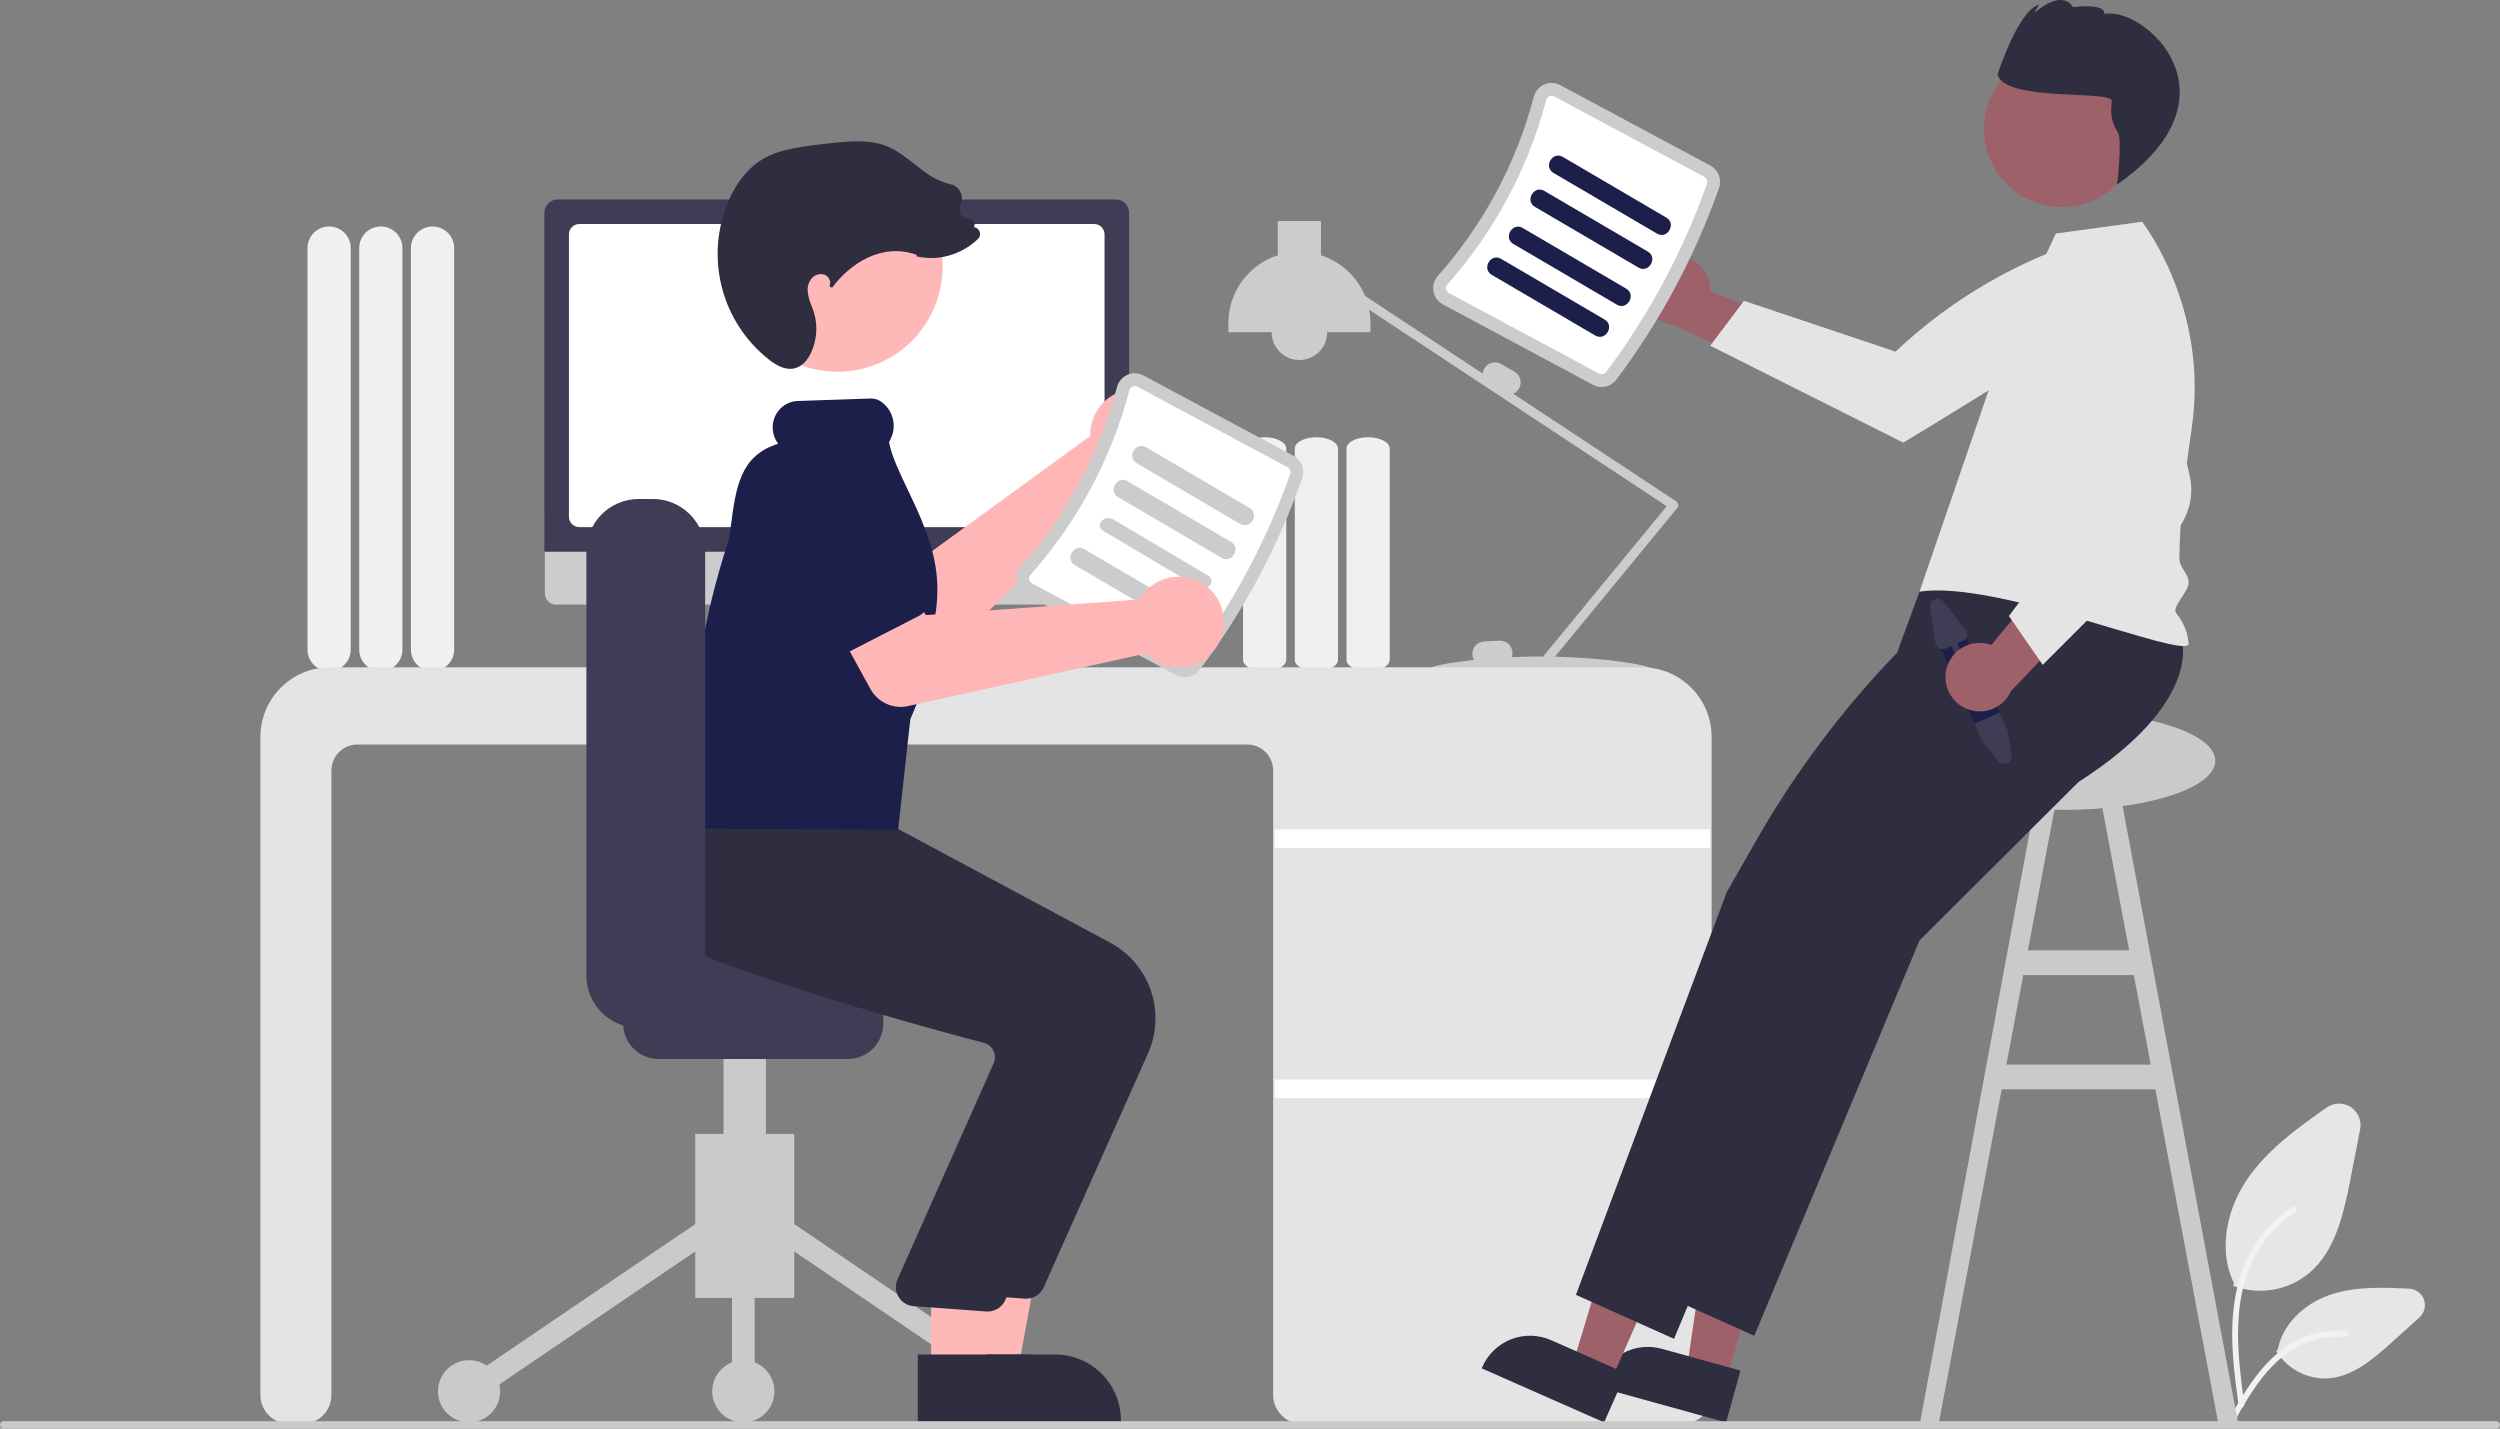 <svg width="280" height="160" viewBox="0 0 280 160" fill="none" xmlns="http://www.w3.org/2000/svg">
<rect x="0" y="0" width="280" height="160" fill="#808080" stroke="none"/>
<g clip-path="url(#clip0_7_681)">
<path d="M46.024 72.75V27.784C46.024 27.142 46.279 26.526 46.733 26.072C47.187 25.618 47.803 25.363 48.445 25.363C49.087 25.363 49.703 25.618 50.157 26.072C50.611 26.526 50.865 27.142 50.865 27.784V72.75C50.865 73.392 50.611 74.008 50.157 74.462C49.703 74.916 49.087 75.171 48.445 75.171C47.803 75.171 47.187 74.916 46.733 74.462C46.279 74.008 46.024 73.392 46.024 72.75Z" fill="#F0F0F0"/>
<path d="M40.232 72.75V27.784C40.232 27.142 40.487 26.526 40.941 26.072C41.395 25.618 42.01 25.363 42.652 25.363C43.294 25.363 43.91 25.618 44.364 26.072C44.818 26.526 45.073 27.142 45.073 27.784V72.75C45.073 73.392 44.818 74.008 44.364 74.462C43.91 74.916 43.294 75.171 42.652 75.171C42.01 75.171 41.395 74.916 40.941 74.462C40.487 74.008 40.232 73.392 40.232 72.75Z" fill="#F0F0F0"/>
<path d="M34.439 72.75V27.784C34.439 27.142 34.694 26.526 35.148 26.072C35.602 25.618 36.218 25.363 36.86 25.363C37.502 25.363 38.118 25.618 38.572 26.072C39.026 26.526 39.281 27.142 39.281 27.784V72.75C39.281 73.392 39.026 74.008 38.572 74.462C38.118 74.916 37.502 75.171 36.86 75.171C36.218 75.171 35.602 74.916 35.148 74.462C34.694 74.008 34.439 73.392 34.439 72.75Z" fill="#F0F0F0"/>
<path d="M253.136 144.569C252.161 144.569 251.193 144.401 250.276 144.072L250.134 144.021L250.199 143.708C248.556 140.387 249.13 135.838 251.67 132.097C253.979 128.697 257.49 126.225 260.587 124.044C260.98 123.767 261.447 123.614 261.928 123.605C262.408 123.596 262.881 123.731 263.284 123.992C263.687 124.253 264.003 124.63 264.191 125.072C264.379 125.514 264.43 126.003 264.339 126.475L263.231 132.159C262.432 136.26 261.481 140.141 258.66 142.561C257.111 143.858 255.156 144.568 253.136 144.569Z" fill="#E6E6E6"/>
<path d="M260.39 154.391C259.317 154.385 258.263 154.11 257.323 153.593C256.383 153.076 255.587 152.331 255.008 151.428L254.927 151.303L255.119 151.134C255.614 148.43 257.945 146.021 261.075 144.984C263.919 144.043 267.059 144.197 269.828 144.332C270.194 144.35 270.546 144.476 270.84 144.694C271.134 144.913 271.357 145.213 271.48 145.558C271.603 145.903 271.621 146.277 271.532 146.633C271.442 146.988 271.249 147.308 270.977 147.554L267.862 150.366C265.598 152.41 263.341 154.254 260.617 154.387C260.541 154.39 260.466 154.391 260.39 154.391Z" fill="#E6E6E6"/>
<path d="M250.722 157.397C250.262 153.971 249.789 150.501 250.112 147.038C250.399 143.963 251.316 140.959 253.184 138.496C254.171 137.196 255.378 136.077 256.75 135.192C257.106 134.962 257.435 135.54 257.08 135.769C254.701 137.313 252.872 139.57 251.854 142.217C250.716 145.176 250.533 148.401 250.729 151.544C250.848 153.445 251.099 155.334 251.352 157.22C251.373 157.304 251.361 157.393 251.318 157.47C251.276 157.546 251.207 157.603 251.124 157.631C251.083 157.642 251.039 157.645 250.996 157.639C250.953 157.633 250.912 157.619 250.875 157.597C250.838 157.576 250.805 157.547 250.779 157.513C250.753 157.478 250.733 157.439 250.722 157.397Z" fill="#F2F2F2"/>
<path d="M249.422 159.367C251.637 155.361 254.205 150.909 258.794 149.486C260.068 149.092 261.407 148.951 262.735 149.07C263.154 149.107 263.049 149.766 262.632 149.73C260.4 149.542 258.174 150.144 256.341 151.431C254.568 152.666 253.187 154.382 252.018 156.202C251.302 157.316 250.661 158.478 250.019 159.639C249.814 160.01 249.215 159.742 249.422 159.367Z" fill="#F2F2F2"/>
<path d="M248.426 159.308L250.662 159.359L237.182 87.332L234.946 87.754L238.466 106.439H227.125L230.645 87.754L228.41 87.332L215.042 159.359L217.166 159.308L224.193 122.003H241.398L248.426 159.308ZM224.715 119.236L226.604 109.206H238.987L240.877 119.236H224.715Z" fill="#CACACA"/>
<path d="M150.807 73.897V50.243C150.807 49.541 151.893 48.97 153.228 48.97C154.562 48.97 155.648 49.541 155.648 50.243V73.897C155.648 74.599 154.562 75.171 153.228 75.171C151.893 75.171 150.807 74.599 150.807 73.897Z" fill="#F0F0F0"/>
<path d="M145.014 73.897V50.243C145.014 49.541 146.1 48.97 147.435 48.97C148.77 48.97 149.856 49.541 149.856 50.243V73.897C149.856 74.599 148.77 75.171 147.435 75.171C146.1 75.171 145.014 74.599 145.014 73.897Z" fill="#F0F0F0"/>
<path d="M139.222 73.897V50.243C139.222 49.541 140.308 48.97 141.643 48.97C142.977 48.97 144.063 49.541 144.063 50.243V73.897C144.063 74.599 142.977 75.171 141.643 75.171C140.308 75.171 139.222 74.599 139.222 73.897Z" fill="#F0F0F0"/>
<path d="M187.953 56.502C187.942 56.43 187.916 56.361 187.877 56.3C187.838 56.239 187.786 56.187 187.726 56.147L169.476 44.096C169.751 43.981 169.981 43.78 170.131 43.522C170.313 43.204 170.362 42.827 170.267 42.473C170.173 42.119 169.941 41.816 169.625 41.632L168.127 40.768C167.809 40.585 167.432 40.536 167.078 40.631C166.724 40.726 166.422 40.957 166.238 41.274C166.138 41.448 166.078 41.642 166.062 41.842L152.889 33.144C152.446 32.072 151.776 31.11 150.923 30.324C150.071 29.538 149.058 28.947 147.954 28.593V24.758H143.112V28.593C141.506 29.107 140.105 30.118 139.11 31.48C138.116 32.842 137.58 34.485 137.579 36.172V37.21H142.421C142.421 38.035 142.749 38.827 143.332 39.411C143.916 39.995 144.708 40.323 145.533 40.323C146.359 40.323 147.15 39.995 147.734 39.411C148.318 38.827 148.646 38.035 148.646 37.21H153.487V36.172C153.486 35.675 153.44 35.178 153.347 34.69L186.673 56.695L172.83 73.529C172.722 73.529 172.615 73.528 172.507 73.528C171.402 73.528 170.332 73.554 169.313 73.599C169.374 73.428 169.401 73.247 169.392 73.065C169.371 72.699 169.207 72.356 168.935 72.111C168.663 71.865 168.304 71.737 167.938 71.755L166.211 71.846C165.845 71.866 165.502 72.03 165.257 72.302C165.012 72.575 164.884 72.933 164.902 73.299C164.915 73.516 164.979 73.726 165.089 73.912C162.036 74.237 160.057 74.684 160.057 74.912C160.057 75.284 165.37 74.93 172.02 74.912C172.051 74.999 172.104 75.076 172.174 75.135C172.243 75.194 172.328 75.234 172.418 75.25C172.509 75.266 172.601 75.257 172.687 75.225C172.773 75.193 172.849 75.139 172.907 75.068L173.036 74.912C179.666 74.931 184.956 75.284 184.956 74.912C184.956 74.561 180.253 73.688 174.158 73.548L187.84 56.909C187.887 56.853 187.92 56.788 187.94 56.718C187.959 56.647 187.963 56.574 187.953 56.502Z" fill="#CCCCCC"/>
<path d="M188.452 159.481H145.841C144.98 159.48 144.155 159.138 143.546 158.529C142.937 157.919 142.595 157.094 142.594 156.232V86.288C142.593 85.519 142.287 84.781 141.743 84.237C141.199 83.693 140.461 83.387 139.692 83.386H40.022C39.252 83.387 38.514 83.693 37.97 84.237C37.426 84.781 37.12 85.519 37.119 86.288V156.232C37.118 157.094 36.776 157.919 36.167 158.529C35.558 159.138 34.733 159.48 33.871 159.481H32.413C31.552 159.48 30.727 159.138 30.118 158.529C29.509 157.919 29.166 157.094 29.166 156.232V82.521C29.168 80.458 29.988 78.48 31.447 77.021C32.906 75.562 34.883 74.741 36.946 74.739H183.919C185.982 74.741 187.96 75.562 189.418 77.021C190.877 78.48 191.697 80.458 191.7 82.521V156.232C191.699 157.094 191.356 157.919 190.747 158.529C190.138 159.138 189.313 159.48 188.452 159.481Z" fill="#E4E4E4"/>
<path d="M191.527 92.898H142.767V94.973H191.527V92.898Z" fill="white"/>
<path d="M191.527 120.915H142.767V122.99H191.527V120.915Z" fill="white"/>
<path d="M102.404 74.397L101.003 73.807L100.041 66.78H87.239L86.197 73.778L84.943 74.405C84.883 74.435 84.835 74.485 84.807 74.545C84.778 74.606 84.771 74.675 84.787 74.74C84.802 74.805 84.839 74.863 84.891 74.905C84.944 74.947 85.009 74.969 85.076 74.969H102.288C102.357 74.969 102.424 74.945 102.477 74.902C102.53 74.858 102.567 74.798 102.58 74.731C102.594 74.663 102.584 74.593 102.552 74.532C102.519 74.472 102.467 74.424 102.404 74.397Z" fill="#E6E6E6"/>
<path d="M125.154 67.715H62.266C61.936 67.714 61.62 67.583 61.387 67.349C61.154 67.115 61.023 66.799 61.023 66.469V57.599H126.398V66.469C126.398 66.799 126.267 67.115 126.034 67.349C125.801 67.583 125.484 67.714 125.154 67.715Z" fill="#CCCCCC"/>
<path d="M126.463 61.791H60.966V23.839C60.966 23.441 61.124 23.059 61.406 22.777C61.688 22.495 62.069 22.337 62.468 22.337H124.961C125.36 22.337 125.741 22.495 126.023 22.777C126.304 23.059 126.463 23.441 126.463 23.839V61.791Z" fill="#3F3D56"/>
<path d="M122.551 59.036H64.878C64.571 59.036 64.276 58.914 64.059 58.697C63.842 58.48 63.72 58.185 63.72 57.878V26.249C63.72 25.942 63.842 25.648 64.059 25.431C64.276 25.214 64.571 25.091 64.878 25.091H122.551C122.858 25.091 123.153 25.214 123.37 25.431C123.587 25.648 123.709 25.942 123.709 26.249V57.878C123.709 58.185 123.587 58.48 123.37 58.697C123.153 58.914 122.858 59.036 122.551 59.036Z" fill="white"/>
<path d="M187.205 28.722C187.756 28.643 188.319 28.685 188.852 28.846C189.386 29.008 189.877 29.284 190.293 29.656C190.708 30.028 191.036 30.487 191.255 31C191.474 31.512 191.578 32.067 191.559 32.624L204.204 37.492L198.475 41.586L187.345 36.336C186.412 36.242 185.545 35.81 184.908 35.12C184.272 34.429 183.911 33.53 183.894 32.592C183.877 31.653 184.204 30.741 184.814 30.028C185.424 29.314 186.275 28.85 187.205 28.722Z" fill="#9E616A"/>
<path d="M235.217 26.332L237.356 30.222C236.84 32.69 235.503 34.91 233.565 36.521C230.29 39.284 213.165 49.574 213.165 49.574L191.545 38.718L195.327 33.691L212.301 39.381C218.597 33.434 226.196 29.04 234.49 26.55L235.217 26.332Z" fill="#E4E4E4"/>
<path d="M231.239 90.704C240.558 90.704 248.112 88.242 248.112 85.205C248.112 82.168 240.558 79.706 231.239 79.706C221.921 79.706 214.367 82.168 214.367 85.205C214.367 88.242 221.921 90.704 231.239 90.704Z" fill="#CACACA"/>
<path d="M193.387 154.648L188.907 153.41L191.552 135.535L198.164 137.363L193.387 154.648Z" fill="#9E616A"/>
<path d="M193.329 159.308L178.883 155.314L178.933 155.131C179.345 153.639 180.333 152.373 181.679 151.61C183.025 150.846 184.619 150.649 186.11 151.061L186.111 151.062L194.934 153.501L193.329 159.308Z" fill="#2F2E41"/>
<path d="M180.397 154.706L176.144 152.828L181.363 135.53L187.639 138.301L180.397 154.706Z" fill="#9E616A"/>
<path d="M179.661 159.308L165.95 153.253L166.027 153.079C166.652 151.663 167.813 150.554 169.256 149.995C170.699 149.436 172.304 149.473 173.72 150.098L173.72 150.098L182.094 153.797L179.661 159.308Z" fill="#2F2E41"/>
<path d="M244.371 71.76C244.371 71.76 246.624 78.745 232.796 87.578L214.986 105.328L196.48 149.604L185.494 144.678L187.648 138.925L189.094 135.064L189.834 133.09L190.627 130.973L202.389 99.57L212.269 82.268L212.555 72.879L214.986 66.261L232.617 60.004L244.371 71.76Z" fill="#2F2E41"/>
<path d="M235.379 72.106C235.379 72.106 237.633 79.091 223.804 87.924L205.994 105.674L187.489 149.95L176.502 145.024L178.657 139.271L180.103 135.41L180.843 133.435L181.636 131.318L193.398 99.916L196.706 94.123C201.07 86.48 206.373 79.414 212.491 73.088L215.734 69.735L216.08 64.547L223.625 60.35L235.379 72.106Z" fill="#2F2E41"/>
<path d="M224.725 37.913L230.258 26.153L239.914 24.836C239.914 24.836 247.454 34.443 245.474 47.944C244.732 53.007 244.127 58.047 244.091 62.471C244.081 63.648 245.111 64.174 245.128 65.238C245.146 66.284 243.177 67.987 243.745 68.697C244.558 69.676 245.042 70.886 245.128 72.156C244.443 73.787 223.703 64.95 214.986 66.261L224.725 37.913Z" fill="#E4E4E4"/>
<path d="M238.44 18.915C240.904 14.768 239.541 9.408 235.395 6.943C231.249 4.478 225.89 5.841 223.425 9.988C220.961 14.135 222.324 19.495 226.47 21.96C230.616 24.425 235.975 23.062 238.44 18.915Z" fill="#9E616A"/>
<path d="M236.516 11.315C236.499 11.545 236.476 11.849 236.45 12.194C236.422 13.136 236.688 14.065 237.21 14.85C237.699 15.677 237.116 20.668 237.116 20.668C251.421 10.694 240.118 0.673 235.696 1.564C235.788 0.296 232.182 0.798 232.182 0.798C230.808 -1.342 227.796 1.499 227.796 1.499L228.378 0.521C226.039 1.116 223.729 8.344 223.729 8.344C224.521 11.462 236.608 10.047 236.516 11.315Z" fill="#2F2E41"/>
<path d="M181.019 42.539C185.935 35.999 189.821 28.745 192.543 21.028C192.701 20.567 192.689 20.064 192.511 19.61C192.333 19.156 192 18.78 191.57 18.549L174.748 9.533C174.476 9.386 174.174 9.303 173.865 9.291C173.556 9.278 173.248 9.336 172.965 9.461C172.676 9.586 172.42 9.775 172.216 10.015C172.012 10.254 171.865 10.537 171.787 10.841C169.829 18.277 166.148 25.147 161.043 30.896C160.833 31.131 160.679 31.409 160.593 31.712C160.507 32.014 160.491 32.333 160.546 32.642C160.599 32.947 160.721 33.236 160.903 33.486C161.085 33.736 161.321 33.942 161.594 34.087L178.416 43.103C178.847 43.332 179.344 43.402 179.821 43.298C180.298 43.195 180.722 42.926 181.019 42.539Z" fill="#CCCCCC"/>
<path d="M179.871 41.677C179.781 41.79 179.654 41.867 179.512 41.897C179.37 41.926 179.223 41.905 179.095 41.837L162.272 32.821C162.191 32.779 162.12 32.718 162.066 32.643C162.012 32.569 161.975 32.483 161.96 32.392C161.942 32.296 161.947 32.197 161.974 32.103C162.001 32.01 162.05 31.924 162.116 31.852C167.371 25.933 171.16 18.86 173.176 11.206C173.199 11.111 173.244 11.023 173.307 10.949C173.37 10.874 173.449 10.816 173.539 10.777C173.623 10.739 173.715 10.722 173.807 10.726C173.899 10.729 173.989 10.755 174.07 10.799L190.892 19.815C191.02 19.884 191.119 19.995 191.173 20.129C191.227 20.264 191.233 20.413 191.189 20.551C188.516 28.129 184.699 35.253 179.871 41.677Z" fill="white"/>
<path d="M173.986 19.365L185.589 26.167C186.743 26.844 187.789 25.051 186.636 24.375L175.033 17.573C173.879 16.896 172.833 18.689 173.986 19.365Z" fill="#1C1F4A"/>
<path d="M171.911 23.169L183.514 29.972C184.668 30.649 185.714 28.856 184.561 28.18L172.958 21.378C171.804 20.701 170.758 22.494 171.911 23.169Z" fill="#1C1F4A"/>
<path d="M169.49 27.32L181.093 34.123C182.248 34.799 183.293 33.006 182.14 32.331L170.538 25.528C169.383 24.851 168.338 26.645 169.49 27.32Z" fill="#1C1F4A"/>
<path d="M167.07 30.779L178.673 37.581C179.827 38.258 180.872 36.465 179.72 35.789L168.117 28.987C166.962 28.31 165.917 30.103 167.07 30.779Z" fill="#1C1F4A"/>
<path d="M219.964 70.791L224.32 80.588C224.425 80.823 224.47 81.08 224.451 81.336C224.431 81.592 224.349 81.84 224.21 82.056C224.046 82.314 223.81 82.519 223.53 82.643C223.251 82.767 222.941 82.806 222.64 82.754C222.537 82.739 222.436 82.712 222.339 82.674C221.954 82.526 221.644 82.23 221.476 81.853L217.12 72.056C217.037 71.869 216.992 71.668 216.986 71.463C216.981 71.259 217.016 71.056 217.089 70.865C217.238 70.48 217.533 70.169 217.91 70.001C218.287 69.833 218.715 69.822 219.1 69.971C219.486 70.119 219.796 70.414 219.964 70.791Z" fill="#1C1F4A"/>
<path d="M223.969 79.798L224.842 81.775L225.288 84.579C225.317 84.763 225.285 84.953 225.196 85.117C225.107 85.281 224.966 85.411 224.795 85.487C224.624 85.563 224.433 85.581 224.252 85.537C224.07 85.493 223.908 85.39 223.791 85.245L221.985 82.997L221.125 81.063L223.969 79.798Z" fill="#3F3D56"/>
<path d="M216.152 68.065L216.776 71.987C216.797 72.116 216.846 72.238 216.922 72.344C216.997 72.45 217.095 72.538 217.209 72.6C217.324 72.662 217.451 72.697 217.581 72.702C217.71 72.707 217.84 72.682 217.959 72.629L218.577 72.354L219.772 75.04C219.809 75.124 219.878 75.189 219.964 75.222C220.049 75.255 220.144 75.253 220.228 75.215C220.312 75.178 220.377 75.109 220.41 75.024C220.443 74.938 220.441 74.843 220.404 74.759L219.209 72.073L219.828 71.798C220.033 71.706 220.194 71.537 220.275 71.328C220.356 71.118 220.35 70.885 220.26 70.68C220.23 70.612 220.19 70.548 220.144 70.49L217.65 67.399C217.532 67.254 217.37 67.151 217.189 67.107C217.007 67.063 216.816 67.081 216.645 67.157C216.474 67.233 216.333 67.363 216.244 67.527C216.155 67.691 216.123 67.88 216.152 68.065Z" fill="#3F3D56"/>
<path d="M217.959 75.145C218.057 74.596 218.275 74.075 218.596 73.62C218.917 73.164 219.334 72.784 219.818 72.507C220.301 72.23 220.84 72.062 221.395 72.016C221.951 71.97 222.51 72.046 223.032 72.239L231.632 61.766L233.714 68.493L225.229 77.407C224.846 78.264 224.163 78.951 223.308 79.338C222.453 79.725 221.485 79.784 220.589 79.505C219.693 79.227 218.931 78.629 218.446 77.825C217.961 77.021 217.788 76.068 217.959 75.145Z" fill="#9E616A"/>
<path d="M228.785 74.464L224.998 68.993L235.752 54.65L230.212 42.776L230.615 28.651L235.193 27.805L235.25 27.834C237.476 29.116 239.197 31.12 240.126 33.514C241.268 36.37 243.818 47.091 245.236 53.227C245.514 54.416 245.484 55.656 245.147 56.83C244.811 58.004 244.179 59.072 243.313 59.933L228.785 74.464Z" fill="#E4E4E4"/>
<path d="M122.148 48.025C122.116 48.291 122.106 48.559 122.116 48.826L102.725 62.936L97.398 60.578L92.789 68.154L101.814 73.245C102.543 73.657 103.386 73.82 104.216 73.712C105.046 73.603 105.819 73.228 106.418 72.643L125.934 53.577C126.933 53.831 127.985 53.774 128.952 53.415C129.918 53.056 130.752 52.411 131.343 51.567C131.934 50.722 132.253 49.717 132.259 48.687C132.266 47.656 131.958 46.647 131.377 45.796C130.796 44.944 129.97 44.289 129.008 43.919C128.046 43.548 126.994 43.48 125.992 43.722C124.99 43.964 124.086 44.505 123.399 45.274C122.712 46.042 122.276 47.002 122.148 48.025Z" fill="#FFB6B6"/>
<path d="M102.098 63.452L96.443 72.877C96.282 73.145 96.066 73.375 95.808 73.552C95.55 73.729 95.257 73.848 94.949 73.901C94.641 73.955 94.325 73.941 94.022 73.861C93.72 73.781 93.438 73.637 93.197 73.439L84.73 66.484C83.363 65.653 82.382 64.313 82.001 62.759C81.62 61.206 81.87 59.564 82.698 58.194C83.525 56.825 84.861 55.84 86.413 55.454C87.966 55.068 89.608 55.314 90.979 56.137L101.067 60.322C101.355 60.442 101.615 60.623 101.828 60.852C102.04 61.081 102.201 61.354 102.299 61.651C102.397 61.948 102.429 62.263 102.395 62.573C102.36 62.884 102.259 63.184 102.098 63.452Z" fill="#1C1F4A"/>
<path d="M77.869 145.371H88.953V126.999H77.869V145.371Z" fill="#CACACA"/>
<path d="M88.398 136.72L86.975 138.817L113.578 156.872L115 154.775L88.398 136.72Z" fill="#CACACA"/>
<path d="M78.425 136.72L51.822 154.775L53.245 156.872L79.847 138.817L78.425 136.72Z" fill="#CACACA"/>
<path d="M114.289 159.308C116.213 159.308 117.773 157.748 117.773 155.824C117.773 153.9 116.213 152.34 114.289 152.34C112.365 152.34 110.805 153.9 110.805 155.824C110.805 157.748 112.365 159.308 114.289 159.308Z" fill="#CACACA"/>
<path d="M83.253 159.308C85.177 159.308 86.737 157.748 86.737 155.824C86.737 153.9 85.177 152.34 83.253 152.34C81.329 152.34 79.769 153.9 79.769 155.824C79.769 157.748 81.329 159.308 83.253 159.308Z" fill="#CACACA"/>
<path d="M52.534 159.308C54.458 159.308 56.017 157.748 56.017 155.824C56.017 153.9 54.458 152.34 52.534 152.34C50.61 152.34 49.05 153.9 49.05 155.824C49.05 157.748 50.61 159.308 52.534 159.308Z" fill="#CACACA"/>
<path d="M84.52 137.769H81.986V155.824H84.52V137.769Z" fill="#CACACA"/>
<path d="M81.036 135.235H85.787V110.844H81.036V135.235Z" fill="#CACACA"/>
<path d="M69.793 114.645V108.944C69.795 107.894 70.212 106.887 70.954 106.145C71.696 105.403 72.703 104.985 73.752 104.984H94.971C96.02 104.985 97.026 105.403 97.769 106.145C98.511 106.887 98.928 107.894 98.929 108.944V114.645C98.928 115.695 98.511 116.701 97.769 117.444C97.026 118.186 96.02 118.604 94.971 118.605H73.752C72.703 118.604 71.696 118.186 70.954 117.444C70.212 116.701 69.795 115.695 69.793 114.645Z" fill="#3F3D56"/>
<path d="M108.117 153.619L113.984 153.619L116.777 138.396L108.116 138.396L108.117 153.619Z" fill="#FFB8B8"/>
<path d="M106.62 159.308L125.542 159.308V159.068C125.542 158.101 125.351 157.143 124.981 156.249C124.611 155.356 124.069 154.544 123.385 153.86C122.701 153.176 121.889 152.633 120.995 152.263C120.102 151.893 119.144 151.702 118.177 151.702H118.176L106.62 151.702L106.62 159.308Z" fill="#2F2E41"/>
<path d="M116.894 144.179L128.592 117.94C129.569 115.728 129.677 113.23 128.895 110.942C128.113 108.655 126.498 106.746 124.371 105.596L98.996 91.986L87.417 91.001L76.736 90.029L76.659 90.16C76.561 90.326 74.264 94.294 75.816 98.644C76.994 101.944 80.057 104.522 84.92 106.305C96.271 110.468 109.383 114.026 114.494 115.362C114.72 115.42 114.931 115.525 115.113 115.67C115.296 115.815 115.445 115.998 115.552 116.205C115.66 116.409 115.723 116.634 115.74 116.865C115.756 117.095 115.724 117.327 115.646 117.545L104.778 141.968C104.664 142.278 104.623 142.609 104.658 142.938C104.693 143.266 104.803 143.581 104.979 143.86C105.155 144.139 105.393 144.374 105.675 144.546C105.956 144.719 106.273 144.824 106.601 144.855L114.722 145.446C114.791 145.452 114.86 145.456 114.928 145.456C115.344 145.456 115.751 145.335 116.1 145.108C116.449 144.882 116.724 144.559 116.894 144.179Z" fill="#2F2E41"/>
<path d="M104.288 153.619L110.155 153.619L112.948 138.396L104.287 138.396L104.288 153.619Z" fill="#FFB8B8"/>
<path d="M102.791 159.308L121.712 159.308V159.068C121.712 158.101 121.522 157.143 121.152 156.249C120.782 155.356 120.239 154.544 119.555 153.86C118.871 153.176 118.06 152.633 117.166 152.263C116.273 151.893 115.315 151.702 114.348 151.702H114.347L102.791 151.702L102.791 159.308Z" fill="#2F2E41"/>
<path d="M112.586 145.615L124.285 119.376C125.261 117.164 125.369 114.666 124.587 112.378C123.805 110.091 122.19 108.182 120.064 107.032L94.688 93.422L83.109 92.437L74.743 91.711L74.745 91.596C74.646 91.763 72.35 95.73 73.902 100.08C75.079 103.38 75.749 105.958 80.612 107.741C91.963 111.904 105.076 115.462 110.186 116.798C110.412 116.856 110.623 116.961 110.806 117.106C110.988 117.252 111.138 117.434 111.245 117.641C111.352 117.846 111.416 118.07 111.432 118.301C111.448 118.532 111.416 118.763 111.339 118.981L100.47 143.404C100.357 143.714 100.316 144.046 100.351 144.374C100.385 144.702 100.495 145.017 100.671 145.296C100.848 145.575 101.085 145.81 101.367 145.982C101.648 146.155 101.965 146.26 102.293 146.291L110.414 146.882C110.483 146.889 110.552 146.892 110.62 146.892C111.036 146.892 111.443 146.771 111.792 146.545C112.141 146.318 112.417 145.995 112.586 145.615Z" fill="#2F2E41"/>
<path d="M105.248 32.596C106.75 26.278 102.847 19.939 96.53 18.436C90.214 16.933 83.875 20.837 82.373 27.155C80.871 33.473 84.774 39.813 91.09 41.315C97.407 42.818 103.745 38.914 105.248 32.596Z" fill="#FFB8B8"/>
<path d="M134.334 75.053C139.25 68.513 143.136 61.258 145.858 53.542C146.015 53.08 146.004 52.578 145.826 52.123C145.648 51.669 145.315 51.293 144.885 51.062L128.063 42.047C127.791 41.9 127.488 41.817 127.179 41.804C126.87 41.791 126.563 41.85 126.279 41.974C125.991 42.099 125.735 42.289 125.531 42.528C125.327 42.767 125.18 43.05 125.101 43.355C123.143 50.791 119.463 57.661 114.358 63.41C114.148 63.644 113.993 63.923 113.907 64.225C113.821 64.528 113.805 64.846 113.861 65.156C113.914 65.46 114.036 65.749 114.218 65.999C114.399 66.25 114.636 66.456 114.909 66.601L131.731 75.616C132.161 75.846 132.659 75.915 133.136 75.812C133.612 75.709 134.037 75.44 134.334 75.053Z" fill="#CCCCCC"/>
<path d="M133.186 74.19C133.095 74.303 132.968 74.381 132.827 74.41C132.685 74.439 132.537 74.418 132.41 74.35L115.587 65.335C115.505 65.292 115.435 65.231 115.38 65.157C115.326 65.082 115.29 64.996 115.275 64.905C115.257 64.809 115.262 64.711 115.289 64.617C115.316 64.523 115.364 64.437 115.43 64.365C120.686 58.447 124.475 51.374 126.49 43.719C126.514 43.624 126.559 43.536 126.622 43.462C126.685 43.388 126.764 43.329 126.853 43.291C126.938 43.253 127.029 43.235 127.122 43.239C127.214 43.243 127.304 43.268 127.385 43.312L144.207 52.328C144.334 52.397 144.434 52.508 144.488 52.643C144.542 52.777 144.548 52.926 144.504 53.064C141.831 60.642 138.014 67.767 133.186 74.19Z" fill="white"/>
<path d="M127.301 51.878L138.903 58.681C140.058 59.357 141.103 57.564 139.951 56.889L128.348 50.086C127.193 49.409 126.148 51.203 127.301 51.878Z" fill="#CCCCCC"/>
<path d="M125.226 55.683L136.829 62.485C137.983 63.162 139.028 61.369 137.876 60.693L126.273 53.891C125.118 53.214 124.073 55.007 125.226 55.683Z" fill="#CCCCCC"/>
<path d="M123.595 59.473L134.148 65.739C135.198 66.362 136.321 65.073 135.272 64.451L124.72 58.185C123.67 57.562 122.547 58.85 123.595 59.473Z" fill="#CCCCCC"/>
<path d="M120.384 63.292L131.987 70.095C133.141 70.772 134.187 68.978 133.034 68.303L121.431 61.501C120.277 60.824 119.231 62.617 120.384 63.292Z" fill="#CCCCCC"/>
<path d="M100.589 92.938L77.324 92.799L77.318 92.633C76.874 80.958 78.301 70.382 81.679 60.302C81.727 59.924 81.778 59.521 81.829 59.125C82.406 54.615 82.864 51.034 87.152 49.701C86.795 49.226 86.584 48.656 86.546 48.063C86.519 47.669 86.571 47.273 86.698 46.899C86.826 46.525 87.026 46.18 87.288 45.884C87.539 45.598 87.844 45.365 88.185 45.199C88.527 45.032 88.898 44.935 89.278 44.913L97.558 44.631C97.993 44.628 98.417 44.772 98.76 45.039C99.391 45.508 99.834 46.185 100.01 46.95C100.187 47.716 100.085 48.519 99.723 49.216C99.626 49.411 99.588 49.499 99.574 49.538C99.868 51.08 100.742 52.913 101.666 54.852C102.99 57.629 104.49 60.775 104.875 64.142C105.084 65.96 104.997 67.799 104.619 69.589C104.446 70.554 104.407 71.538 104.501 72.513C104.577 73.96 104.648 75.325 103.831 76.646C103.622 77.004 103.384 77.386 103.104 77.808L101.954 80.558L100.589 92.938Z" fill="#1C1F4A"/>
<path d="M65.676 109.277V61.73C65.678 60.181 66.294 58.696 67.39 57.6C68.485 56.505 69.97 55.888 71.519 55.886H73.135C74.684 55.888 76.169 56.505 77.264 57.6C78.36 58.696 78.976 60.181 78.978 61.73V109.277C78.976 110.826 78.36 112.311 77.264 113.407C76.169 114.502 74.684 115.119 73.135 115.12H71.519C69.97 115.119 68.485 114.502 67.39 113.407C66.294 112.311 65.678 110.826 65.676 109.277Z" fill="#3F3D56"/>
<path d="M128.063 66.476C127.896 66.685 127.746 66.907 127.614 67.139L103.698 68.886L100.418 64.071L92.505 68.072L97.484 77.161C97.886 77.895 98.515 78.48 99.278 78.825C100.04 79.171 100.894 79.261 101.711 79.08L128.349 73.19C129.064 73.933 129.987 74.441 130.998 74.646C132.008 74.851 133.056 74.744 134.004 74.338C134.952 73.933 135.753 73.249 136.303 72.376C136.852 71.504 137.122 70.485 137.079 69.455C137.035 68.425 136.678 67.433 136.057 66.61C135.436 65.788 134.578 65.174 133.6 64.85C132.621 64.527 131.567 64.509 130.578 64.8C129.589 65.09 128.712 65.675 128.063 66.476Z" fill="#FFB6B6"/>
<path d="M102.893 68.993L93.117 74.012C92.838 74.155 92.533 74.236 92.22 74.25C91.908 74.264 91.596 74.211 91.306 74.094C91.017 73.976 90.755 73.798 90.541 73.57C90.326 73.343 90.163 73.072 90.062 72.776L86.542 62.399C85.82 60.974 85.692 59.322 86.184 57.802C86.678 56.283 87.752 55.021 89.173 54.292C84.839 56.517 93.865 50.197 97.31 56.91L103.669 65.79C103.851 66.045 103.976 66.335 104.036 66.642C104.095 66.949 104.088 67.265 104.014 67.569C103.941 67.873 103.802 68.158 103.609 68.403C103.416 68.649 103.171 68.85 102.893 68.993Z" fill="#1C1F4A"/>
<path d="M88.499 41.312C87.792 41.312 87.011 40.971 86.131 40.28C83.54 38.246 81.689 35.418 80.86 32.23C80.032 29.041 80.272 25.669 81.543 22.631C82.183 21.102 83.38 19.023 85.448 17.805C86.935 16.93 88.681 16.614 90.202 16.386C91.518 16.189 92.85 16.032 94.162 15.92C95.73 15.786 97.541 15.696 99.193 16.323C100.403 16.783 101.433 17.596 102.429 18.381C102.776 18.655 103.135 18.938 103.495 19.2C104.366 19.88 105.371 20.368 106.444 20.633C106.67 20.68 106.884 20.775 107.07 20.912C107.257 21.048 107.412 21.223 107.525 21.425C107.64 21.63 107.71 21.858 107.73 22.092C107.75 22.326 107.719 22.562 107.64 22.784C107.485 23.22 107.345 23.613 107.628 24.038C107.733 24.188 107.874 24.31 108.037 24.393C108.2 24.476 108.381 24.518 108.564 24.515C108.661 24.514 108.756 24.536 108.842 24.581C108.928 24.625 109.001 24.691 109.055 24.771C109.109 24.851 109.144 24.942 109.155 25.038C109.166 25.134 109.154 25.231 109.119 25.321L109.073 25.438C109.195 25.45 109.312 25.49 109.415 25.557C109.517 25.624 109.602 25.714 109.661 25.821C109.75 25.973 109.785 26.151 109.759 26.325C109.733 26.499 109.648 26.659 109.519 26.778C108.47 27.777 107.162 28.462 105.744 28.755C104.773 28.945 103.774 28.943 102.805 28.748L102.649 28.717L102.668 28.544C98.745 27.145 95.204 29.52 93.185 32.235L92.893 32.051C92.943 31.95 92.972 31.84 92.979 31.727C92.985 31.614 92.969 31.501 92.93 31.395C92.89 31.268 92.824 31.149 92.738 31.047C92.652 30.945 92.546 30.861 92.427 30.8C92.187 30.701 91.922 30.675 91.667 30.726C91.412 30.777 91.178 30.902 90.994 31.086C90.807 31.282 90.662 31.515 90.57 31.771C90.478 32.026 90.44 32.298 90.458 32.569C90.511 33.142 90.657 33.704 90.891 34.231C90.986 34.483 91.084 34.743 91.164 35.006C91.611 36.499 91.491 38.104 90.829 39.515C90.524 40.158 89.971 40.979 89.074 41.233C88.887 41.286 88.694 41.313 88.499 41.312Z" fill="#2F2E41"/>
<path d="M279.588 160H0.412C0.303 160 0.198 159.956 0.121 159.879C0.044 159.802 0.001 159.697 0.001 159.588C0.001 159.479 0.044 159.375 0.121 159.297C0.198 159.22 0.303 159.177 0.412 159.176H279.588C279.698 159.176 279.802 159.22 279.879 159.297C279.957 159.374 280 159.479 280 159.588C280 159.697 279.957 159.802 279.879 159.879C279.802 159.957 279.698 160 279.588 160Z" fill="#CACACA"/>
</g>
<defs>
<clipPath id="clip0_7_681">
<rect width="280" height="160" fill="white"/>
</clipPath>
</defs>
</svg>
